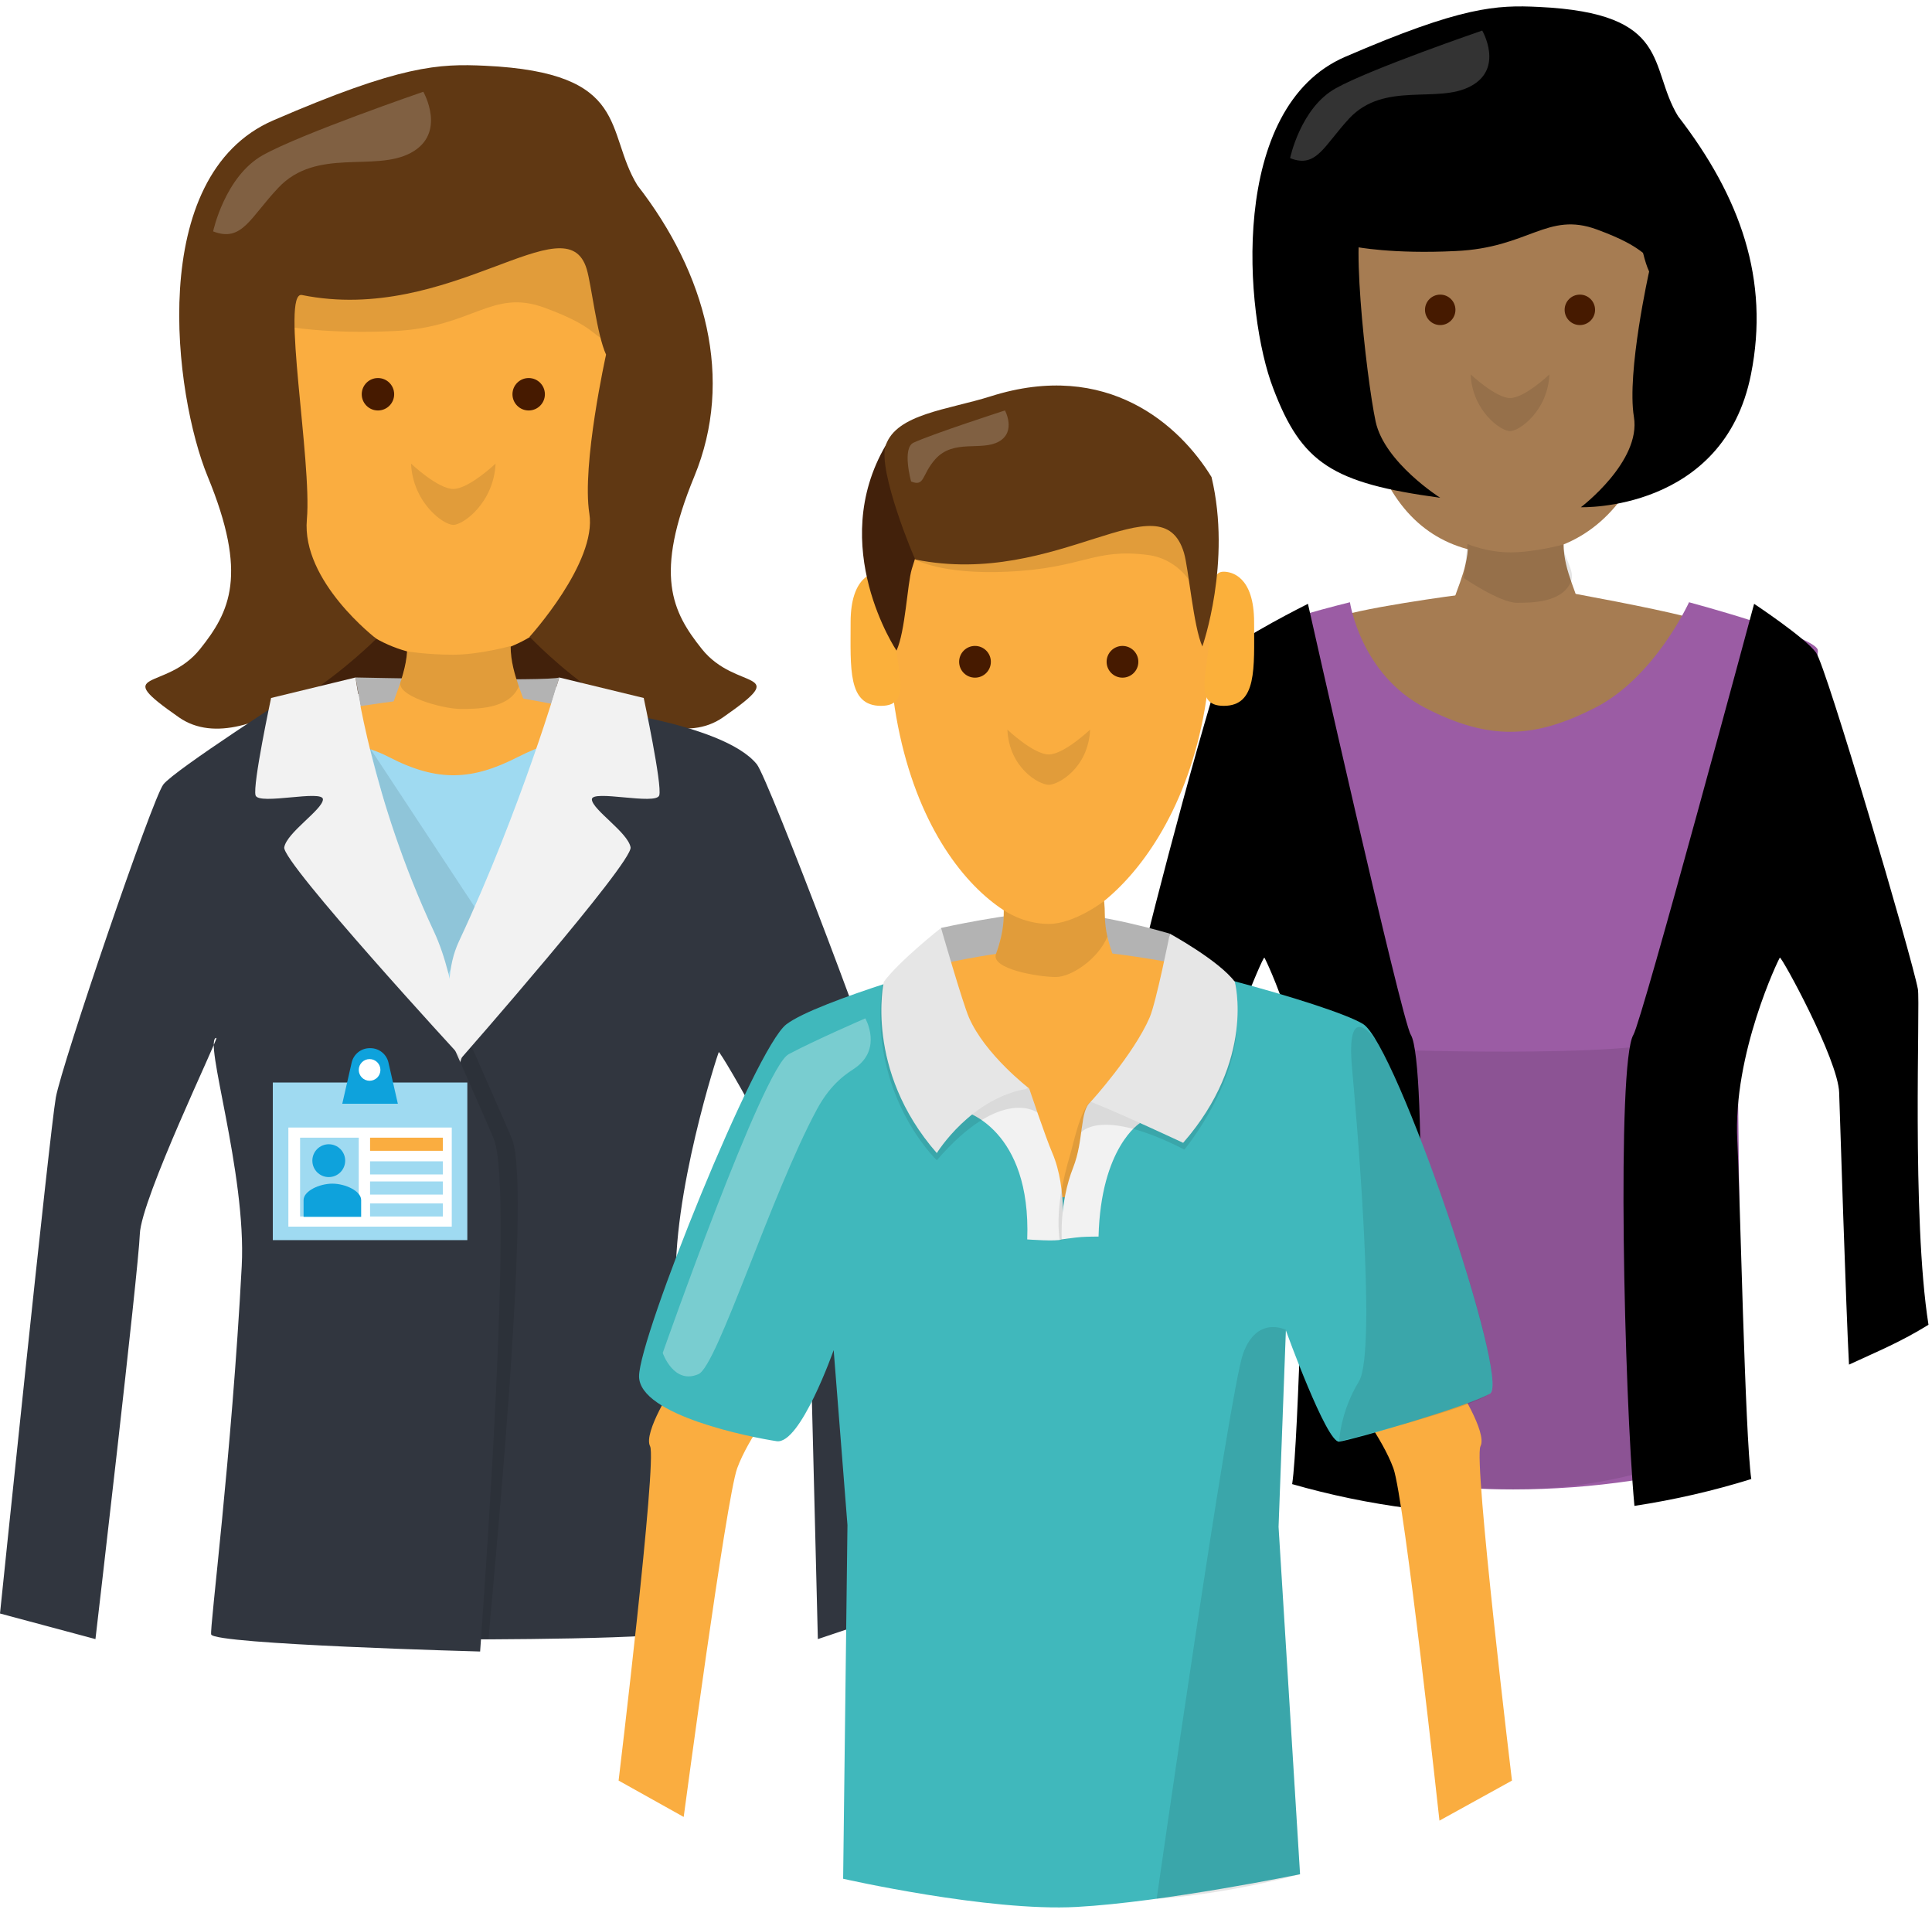 <svg xmlns="http://www.w3.org/2000/svg" width="909" height="900" viewBox="0 0 909 900">
  <defs>
    <filter id="a" width="200%" height="200%" x="-50%" y="-50%" filterUnits="objectBoundingBox">
      <feOffset in="SourceAlpha" result="shadowOffsetOuter1"/>
      <feGaussianBlur stdDeviation="4" in="shadowOffsetOuter1" result="shadowBlurOuter1"/>
      <feColorMatrix values="0 0 0 0 0 0 0 0 0 0 0 0 0 0 0 0 0 0 0.2 0" in="shadowBlurOuter1" result="shadowMatrixOuter1"/>
      <feMerge>
        <feMergeNode in="shadowMatrixOuter1"/>
        <feMergeNode in="SourceGraphic"/>
      </feMerge>
    </filter>
  </defs>
  <g fill="none" fill-rule="evenodd" filter="url(#a)">
    <path fill="#42210B" d="M118.159,337.673 C168.061,319.269 276.051,318.261 300.799,329.999 C314.792,336.638 300.799,252.775 300.799,252.775 L194.732,188.123 L135.355,209.672 C135.355,209.672 100.012,344.364 118.159,337.673 L118.159,337.673 Z"/>
    <path fill="#B3B3B3" d="M263.128,318.698 C258.471,320.645 167.291,318.698 167.291,318.698 L169.657,332.452 L255.564,343.974 L263.128,318.698 Z"/>
    <path fill="#FAAD40" d="M240.248,303.894 C240.248,267.492 215.934,271.516 215.934,271.516 C215.934,271.516 191.62,267.492 191.62,303.894 C191.62,332.177 159.79,353.387 215.934,353.387 C272.078,353.387 240.248,332.177 240.248,303.894"/>
    <path fill="#FAAD40" d="M189.418 329.362C189.418 329.362 132.371 336.733 122.986 342.036 113.601 347.339 124.506 415.735 215.993 415.847 337.679 415.991 309.361 349.952 315.55 345.53 321.735 341.106 213.85 322.852 213.85 322.852L189.418 329.362zM213.325 309.197C158.36 309.197 123.328 264.039 138.464 129.703 142.534 93.568 213.325 95.235 213.325 95.235 213.325 95.235 282.701 93.787 288.185 129.703 307.247 254.549 268.289 309.197 213.325 309.197"/>
    <path fill="#461A00" d="M241.112,185.465 C241.112,189.678 244.528,193.094 248.742,193.094 C252.953,193.094 256.369,189.678 256.369,185.465 C256.369,181.251 252.953,177.835 248.742,177.835 C244.528,177.835 241.112,181.251 241.112,185.465"/>
    <path fill="#FBB03B" d="M315.514,169.928 C315.514,192.131 316.971,210.129 300.922,210.129 C284.873,210.129 294.433,192.131 294.433,169.928 C294.433,147.725 297.337,145.636 300.922,145.636 C304.507,145.636 315.514,147.725 315.514,169.928"/>
    <path fill="#461A00" d="M185.453,185.465 C185.453,189.678 182.037,193.094 177.823,193.094 C173.612,193.094 170.196,189.678 170.196,185.465 C170.196,181.251 173.612,177.835 177.823,177.835 C182.037,177.835 185.453,181.251 185.453,185.465"/>
    <path fill="#000000" fill-opacity=".1" d="M193.396 218.083C194.254 236.532 208.641 246.925 213.282 246.925 217.924 246.925 232.311 236.532 233.169 218.083 233.169 218.083 220.575 230.013 213.282 230.013 205.989 230.013 193.396 218.083 193.396 218.083M191.536 306.429C191.536 306.429 190.874 315.807 188.665 320.183 185.17 327.115 208.097 333.501 216.714 333.501 224.17 333.501 239.704 333.601 244.102 322.853 244.102 322.853 239.948 310.374 240.249 303.894 240.249 303.894 225.657 307.991 213.283 307.991 200.909 307.991 191.536 306.429 191.536 306.429"/>
    <path fill="#FBB03B" d="M111.05,169.928 C111.05,192.131 109.593,210.129 125.642,210.129 C141.691,210.129 132.132,192.131 132.132,169.928 C132.132,147.725 129.227,145.636 125.642,145.636 C122.058,145.636 111.05,147.725 111.05,169.928"/>
    <path fill="#000000" fill-opacity=".1" d="M134.957,153.566 C134.957,153.566 153.61,157.208 185.452,155.736 C222.564,154.02 231.29,135.568 256.315,144.796 C281.339,154.02 278.233,158.351 287.512,161.184 C296.792,164.016 287.512,161.184 287.512,161.184 L287.428,88.384 L133.735,123.706 L134.957,153.566 Z"/>
    <path fill="#FFFFFF" d="M101.812,108.627 C101.812,108.627 107.221,83.174 124.898,73.296 C142.575,63.418 199.141,43.975 199.141,43.975 C199.141,43.975 210.188,63.21 193.395,72.258 C176.603,81.302 149.778,69.63 132.047,88.384 C118.887,102.307 115.176,113.819 101.812,108.627"/>
    <path fill="#603813" d="M330.273,305.362 C316.213,287.791 307.551,270.479 326.682,224.099 C345.539,178.375 332.184,128.691 299.885,87.159 C284.371,61.836 297.151,34.182 228.347,30.935 C206.486,29.902 188.725,30.592 128.562,56.632 C68.4,82.672 82.05,186.183 97.686,224.099 C116.817,270.479 108.155,287.791 94.095,305.362 C77.932,325.566 50.993,314.34 84.217,337.473 C117.443,360.603 177.064,300.471 177.064,300.471 C177.064,300.471 141.752,273.528 144.385,244.301 C146.838,217.041 132.099,136.766 142.047,138.779 C211.681,152.865 266.513,94.347 276.07,126.671 C278.303,134.223 280.796,157.283 285.151,166.812 C285.151,166.812 273.626,218.646 277.292,241.607 C280.955,264.571 249.176,299.541 249.176,299.541 C249.176,299.541 306.925,360.603 340.151,337.473 C373.378,314.34 346.436,325.566 330.273,305.362"/>
    <path fill="#FFFFFF" fill-opacity=".2" d="M100.274,108.849 C100.274,108.849 105.77,82.987 123.731,72.952 C141.691,62.918 199.163,43.162 199.163,43.162 C199.163,43.162 210.387,62.707 193.323,71.896 C176.263,81.088 149.008,69.229 130.994,88.281 C117.623,102.427 113.852,114.125 100.274,108.849"/>
    <path fill="#9FDAF1" d="M142.947,353.334 C142.947,353.334 159.769,344.139 182.952,356.115 C206.134,368.09 222.301,367.007 243.614,356.13 C264.924,345.249 281.961,345.535 281.961,345.535 C281.961,345.535 265.484,427.951 234.124,488.145 L189.234,488.145 L142.947,353.334 Z"/>
    <path fill="#31363F" d="M272.471,332.451 C272.471,332.451 211.023,516.586 208.154,524.345 C198.845,549.513 215.411,753.792 216.579,771.201 C216.579,771.201 321.036,771.417 322.541,766.758 C323.339,764.284 322.836,695.557 318.134,606.493 C315.817,562.584 337.855,495.323 338.174,494.922 C338.858,494.061 379.365,563.863 379.937,580.591 C380.512,597.316 384.795,771.059 384.795,771.059 L429.704,756.01 C429.704,756.01 422.817,544.05 419.96,528.243 C417.107,512.439 361.498,366.238 356.093,359.538 C339.959,339.548 272.471,332.451 272.471,332.451"/>
    <path fill="#000000" fill-opacity=".1" d="M147.96,325.464 C147.96,325.464 238.188,528.483 241.06,536.245 C250.37,561.412 231.031,753.737 229.863,771.145 L175.028,770.691 C175.028,770.691 183.191,684.691 187.892,595.627 C190.21,551.718 169.571,488.251 175.973,488.251 C177.072,488.251 145.765,376.04 151.012,369.214 C156.261,362.384 147.96,325.464 147.96,325.464"/>
    <path fill="#31363F" d="M139.402,325.464 C139.402,325.464 229.631,528.483 232.503,536.245 C241.812,561.412 227.061,759.498 225.896,776.906 C225.896,776.906 100.866,773.544 99.361,768.885 C98.564,766.411 109.029,684.691 113.731,595.627 C116.048,551.718 95.406,488.251 101.811,488.251 C102.91,488.251 66.354,563.865 65.782,580.59 C65.208,597.318 44.909,771.061 44.909,771.061 L0,759.022 C0,759.022 23.415,532.082 26.268,516.275 C29.121,500.471 71.604,375.856 76.85,369.027 C82.099,362.198 139.402,325.464 139.402,325.464"/>
    <polygon fill="#000000" fill-opacity=".1" points="205.327 469.255 225.313 429.662 173.885 351.623"/>
    <path fill="#F2F2F2" d="M167.29,318.698 C167.29,318.698 174.718,375.311 204.158,438.187 C215.187,461.735 217.188,497.566 217.188,497.566 C217.188,497.566 132.516,405.586 133.735,398.597 C134.957,391.612 151.623,380.99 151.942,376.115 C152.261,371.236 121.713,378.947 120.241,374.149 C118.77,369.349 127.547,328.341 127.547,328.341 L167.29,318.698 Z"/>
    <path fill="#F2F2F2" d="M263.128,318.698 C263.128,318.698 245.375,379.958 215.935,442.831 C204.906,466.382 217.19,497.566 217.19,497.566 C217.19,497.566 297.901,405.586 296.682,398.597 C295.46,391.612 278.794,380.99 278.475,376.115 C278.156,371.236 308.704,378.947 310.176,374.149 C311.648,369.349 302.871,328.341 302.871,328.341 L263.128,318.698 Z"/>
    <polygon fill="#9FDAF1" points="128.356 583.379 219.876 583.379 219.876 509.235 128.356 509.235"/>
    <polygon fill="#FFFFFF" points="135.676 577.029 212.552 577.029 212.552 530.411 135.676 530.411"/>
    <polygon fill="#FAAD40" points="174.116 541.364 208.342 541.364 208.342 535.185 174.116 535.185"/>
    <polygon fill="#9FDAF1" points="174.116 552.488 208.342 552.488 208.342 546.309 174.116 546.309"/>
    <polygon fill="#9FDAF1" points="174.116 561.959 208.342 561.959 208.342 555.78 174.116 555.78"/>
    <polygon fill="#9FDAF1" points="174.116 572.258 208.342 572.258 208.342 566.08 174.116 566.08"/>
    <polygon fill="#9FDAF1" points="141.193 572.258 168.794 572.258 168.794 535.185 141.193 535.185"/>
    <path fill="#0EA2DC" d="M162.408 545.999C162.408 550.263 158.949 553.722 154.684 553.722 150.419 553.722 146.961 550.263 146.961 545.999 146.961 541.734 150.419 538.276 154.684 538.276 158.949 538.276 162.408 541.734 162.408 545.999M142.833 572.418L169.923 572.418 169.923 564.536C169.923 560.271 162.467 556.813 156.378 556.813 150.289 556.813 142.833 560.271 142.833 564.536L142.833 572.418zM187.19 519.224L161.04 519.224 165.455 499.865C166.361 495.892 169.892 493.075 173.968 493.075L174.263 493.075C178.335 493.075 181.869 495.892 182.775 499.865L187.19 519.224z"/>
    <path fill="#FFFFFF" d="M178.989,503.313 C178.989,506.127 176.707,508.412 173.89,508.412 C171.076,508.412 168.794,506.127 168.794,503.313 C168.794,500.499 171.076,498.215 173.89,498.215 C176.707,498.215 178.989,500.499 178.989,503.313"/>
    <path fill="#A67C52" d="M735.658,255.896 C735.658,222.064 713.182,225.769 713.182,225.769 C713.182,225.769 690.71,222.064 690.71,255.896 C690.71,282.072 661.074,301.828 713.182,301.828 C765.047,301.828 735.658,282.072 735.658,255.896"/>
    <path fill="#A67C52" d="M688.24 279.604C688.24 279.604 635.141 286.517 626.497 291.456 617.852 296.395 627.981 359.864 712.936 360.111 826.047 360.358 799.622 298.866 805.302 294.914 810.982 290.962 710.715 273.924 710.715 273.924L688.24 279.604zM710.467 260.835C659.343 260.835 626.746 218.852 640.823 94.144 644.525 60.559 710.467 62.039 710.467 62.039 710.467 62.039 774.925 60.805 780.111 94.144 797.893 209.962 761.591 260.835 710.467 260.835"/>
    <path fill="#461A00" d="M743.314,138.594 C747.269,138.594 750.474,141.8 750.474,145.754 C750.474,149.712 747.269,152.918 743.314,152.918 C739.359,152.918 736.153,149.712 736.153,145.754 C736.153,141.8 739.359,138.594 743.314,138.594"/>
    <path fill="#FBB03B" d="M805.55,131.433 C805.55,152.176 806.784,168.723 791.966,168.723 C777.148,168.723 786.039,151.929 786.039,131.433 C786.039,110.936 788.757,108.959 791.966,108.959 C795.178,108.959 805.55,110.936 805.55,131.433"/>
    <path fill="#461A00" d="M677.62,138.594 C681.575,138.594 684.781,141.8 684.781,145.754 C684.781,149.712 681.575,152.918 677.62,152.918 C673.665,152.918 670.459,149.712 670.459,145.754 C670.459,141.8 673.665,138.594 677.62,138.594"/>
    <path fill="#000000" fill-opacity=".1" d="M691.944 176.131C692.685 193.172 706.022 202.803 710.467 202.803 714.913 202.803 728.247 193.172 728.991 176.131 728.991 176.131 717.381 187.243 710.467 187.243 703.797 187.243 691.944 176.131 691.944 176.131M690.463 255.896L688.735 271.947C688.735 271.947 705.774 283.556 713.678 283.556 720.592 283.556 734.916 283.556 739.115 273.678 741.339 268.245 735.163 262.069 735.657 256.143 735.657 256.143 722.076 259.848 710.713 259.848 699.354 259.848 690.463 255.896 690.463 255.896"/>
    <path fill="#FBB03B" d="M615.631,131.433 C615.631,152.176 614.397,168.723 629.215,168.723 C644.033,168.723 635.141,151.929 635.141,131.433 C635.141,110.936 632.424,108.959 629.215,108.959 C626.003,108.959 615.631,110.936 615.631,131.433"/>
    <path fill="#000000" d="M637.858,116.121 C637.858,116.121 655.147,119.58 684.783,118.096 C719.358,116.615 727.921,99.33 751.384,107.971 C774.846,116.615 771.909,120.567 780.938,123.282 C789.968,125.999 780.938,123.282 780.938,123.282 L780.938,55.62 L637.283,88.462 L637.858,116.121 Z"/>
    <path fill="#000000" d="M823.825,176.131 C832.717,131.68 818.886,92.662 789.497,54.631 C775.419,31.417 787.026,6.228 724.049,3.264 C704.045,2.277 687.746,3.017 632.92,26.725 C577.844,50.432 585.502,147.731 599.085,182.797 C612.419,217.867 626.744,227.251 677.621,234.164 C677.621,234.164 651.44,217.62 647.244,198.358 C642.799,177.612 634.154,99.575 643.046,101.553 C706.763,114.392 758.874,61.297 767.515,90.931 C769.493,97.848 771.714,118.837 775.913,127.728 C775.913,127.728 765.294,175.144 768.752,196.133 C772.208,217.123 743.806,238.61 743.806,238.61 C743.806,238.61 810.982,240.831 823.825,176.131"/>
    <path fill="#FFFFFF" fill-opacity=".2" d="M606.987,74.387 C606.987,74.387 611.926,50.679 628.472,41.542 C644.774,32.404 697.378,14.379 697.378,14.379 C697.378,14.379 707.751,32.157 691.946,40.554 C676.384,48.951 651.441,38.086 634.895,55.618 C622.792,68.707 619.337,79.326 606.987,74.387"/>
    <path fill="#9B5CA4" d="M855.19,305.533 C852.721,298.867 794.684,283.306 794.684,283.306 C794.684,283.306 778.632,318.623 750.477,332.946 C722.322,347.269 701.081,348.75 670.458,332.946 C640.082,317.139 635.142,283.306 635.142,283.306 C635.142,283.306 593.65,293.434 589.945,298.373 C586.243,303.312 635.142,465.558 635.142,465.558 L622.612,689.972 C651.255,696.931 681.164,700.648 711.95,700.648 C749.746,700.648 786.232,695.062 820.66,684.714 C817.875,578.101 817.767,490.921 817.156,469.756 C816.416,444.815 857.661,312.2 855.19,305.533"/>
    <path fill="#000000" d="M902.362 465.311C899.644 450.494 859.142 313.187 854.45 307.014 849.51 300.101 825.308 284.047 825.308 284.047 825.308 284.047 772.703 479.635 768.504 486.795 760.573 500.013 764.167 655.939 768.992 708.395 787.813 705.539 806.176 701.295 823.977 695.763 821.052 676.51 818.601 558.941 817.404 536.681 815.182 495.932 836.914 450.988 837.411 450.494 838.151 449.754 864.822 498.403 865.316 513.961 865.511 520.094 868.657 618.732 869.945 641.943 883.899 635.494 894.38 631.232 907.349 623.187 899.331 572.689 903.521 471.635 902.362 465.311M615.385 284.049C615.385 284.049 582.784 300.346 577.845 306.522 572.905 312.695 539.564 438.887 536.846 453.704 535.579 460.63 530.152 512.936 524.734 566.684 537.984 574.277 551.737 581.085 565.934 587.053 569.811 552.074 573.194 520.243 573.399 513.962 573.893 498.402 594.146 449.752 594.887 450.496 595.381 450.989 617.115 495.934 614.891 536.68 613.645 559.86 611.041 678.281 607.956 698.155 625.862 703.28 644.307 707.118 663.197 709.556 668.073 656.822 671.779 500.111 663.79 486.796 659.345 479.633 615.385 284.049 615.385 284.049"/>
    <path fill="#000000" fill-opacity=".1" d="M711.949,700.637 C743.331,700.637 773.806,694.296 802.954,682.426 C800.766,588.35 797.479,478.185 794.189,485.703 C788.51,498.69 653.911,493.818 653.911,493.818 L642.588,690.139 C665.075,697.008 688.252,700.637 711.949,700.637"/>
    <path fill="#FAAD40" d="M316.999 651.586C316.999 651.586 302.512 673.858 305.865 680.344 309.215 686.83 291.053 837.618 291.053 837.618L321.676 854.722C321.676 854.722 341.647 704.991 346.836 690.722 352.026 676.452 366.296 658.183 366.296 658.183L316.999 651.586zM685.426 651.586C685.426 651.586 699.913 673.858 696.56 680.344 693.21 686.83 711.372 837.627 711.372 837.627L677.257 856.455C677.257 856.455 660.778 704.991 655.589 690.722 650.399 676.452 636.129 658.183 636.129 658.183L685.426 651.586z"/>
    <path fill="#40B8BC" d="M453.834,451.394 C453.834,451.394 384.689,470.626 369.971,481.871 C355.255,493.112 300.676,628.905 300.676,647.436 C300.676,665.964 354.241,676.287 365.417,677.964 C376.59,679.637 392.241,635.111 392.241,635.111 L398.725,717.412 L396.693,883.799 C396.693,883.799 465.061,899.344 506.541,897.06 C548.017,894.779 611.669,881.677 611.669,881.677 L601.552,718.264 L604.995,625.829 C604.995,625.829 624.202,678.906 630.074,678.189 C635.95,677.476 690.49,661.705 700.994,655.592 C711.023,649.756 656.887,491.225 641.319,481.711 C625.752,472.197 534.846,447.984 517.166,448.836 C499.482,449.684 453.834,451.394 453.834,451.394"/>
    <path fill="#B3B3B3" d="M493.984,449.549 C513.172,449.546 539.494,456.562 547.79,458.916 C549.993,447.448 550.417,439.229 550.417,439.229 C550.417,439.229 517.04,429.095 493.984,429.098 C475.888,429.101 442.755,436.526 442.755,436.526 C442.755,436.526 443.571,444.692 446.776,456.117 C456.14,454.16 479.726,449.552 493.984,449.549"/>
    <path fill="#FAAD40" d="M519.815,430.631 C519.815,395.011 496.024,401.229 496.024,401.229 C496.024,401.229 472.231,395.011 472.231,430.631 C472.231,458.305 441.087,479.06 496.024,479.06 C550.959,479.06 519.815,458.305 519.815,430.631"/>
    <path fill="#FAAD40" d="M422.87 459.601C416.82 463.021 446.564 491.983 470.409 518.857 482.761 532.783 488.185 563.26 500.984 563.269 514.269 563.281 514.712 541.65 526.556 527.095 548.149 500.564 566.161 462.398 570.071 459.601 576.124 455.273 513.3 445.928 493.986 446.142 475.89 446.341 432.053 454.413 422.87 459.601M493.47 435.819C467.052 435.819 405.409 384.795 420.217 253.348 424.203 217.99 493.47 219.621 493.47 219.621 493.47 219.621 561.356 218.204 566.723 253.348 585.376 375.51 519.888 435.819 493.47 435.819"/>
    <path fill="#461A00" d="M520.66,311.319 C520.66,315.443 524.001,318.783 528.125,318.783 C532.248,318.783 535.589,315.443 535.589,311.319 C535.589,307.196 532.248,303.855 528.125,303.855 C524.001,303.855 520.66,307.196 520.66,311.319"/>
    <path fill="#FBB03B" d="M590.055,292.708 C590.055,314.432 591.478,332.045 575.776,332.045 C560.073,332.045 569.428,314.432 569.428,292.708 C569.428,270.983 572.269,268.937 575.776,268.937 C579.285,268.937 590.055,270.983 590.055,292.708"/>
    <path fill="#461A00" d="M466.198,311.319 C466.198,315.443 462.856,318.783 458.733,318.783 C454.609,318.783 451.268,315.443 451.268,311.319 C451.268,307.196 454.609,303.855 458.733,303.855 C462.856,303.855 466.198,307.196 466.198,311.319"/>
    <path fill="#000000" fill-opacity=".1" d="M473.97 343.236C474.81 361.288 488.887 369.18 493.429 369.18 497.968 369.18 512.048 361.288 512.888 343.236 512.888 343.236 500.563 354.911 493.429 354.911 486.292 354.911 473.97 343.236 473.97 343.236M472.271 428.202C472.271 428.202 472.973 437.424 468.632 448.704 465.92 455.747 488.353 459.603 496.787 459.603 504.083 459.603 516.728 451.109 521.032 440.59 519.386 434.068 520.111 427.57 519.386 423.925 519.386 423.925 505.537 434.64 493.428 434.64 481.322 434.64 472.271 428.202 472.271 428.202"/>
    <path fill="#FBB03B" d="M400.212,292.708 C400.212,314.432 398.788,332.045 414.491,332.045 C430.194,332.045 420.839,314.432 420.839,292.708 C420.839,270.983 417.998,268.937 414.491,268.937 C410.981,268.937 400.212,270.983 400.212,292.708"/>
    <path fill="#42210B" d="M416.74,209.477 C424.575,196.686 425.742,208.676 440.341,209.54 C449.446,210.079 434.065,250.644 429.008,267.625 C426.847,274.894 426.001,296.877 421.805,306.056 C421.805,306.056 388.922,257.034 416.74,209.477"/>
    <path fill="#000000" fill-opacity=".1" d="M430.682,263.211 C430.682,263.211 442.812,270.377 473.971,268.939 C510.283,267.259 514.31,257.742 540.192,261.08 C553.4,262.784 559.706,273.261 559.706,273.261 L561.072,219.609 L432.078,251.28 L430.682,263.211 Z"/>
    <path fill="#603813" d="M570.016,224.41 C555.074,200.02 521.032,169.046 466.197,186.41 C446.103,192.769 421.824,194.65 416.741,209.476 C412.74,221.142 430.331,263.14 430.683,263.212 C497.744,276.777 546.442,224.41 557.07,260.115 C559.234,267.383 561.518,294.935 565.714,304.114 C565.714,304.114 579.608,264.581 570.016,224.41"/>
    <path fill="#FFFFFF" fill-opacity=".2" d="M428.669,226.494 C428.669,226.494 424.302,210.804 429.828,208.245 C438.936,204.035 472.828,193.076 472.828,193.076 C472.828,193.076 478.228,203.021 470.02,207.695 C461.812,212.372 448.703,206.337 440.038,216.032 C433.606,223.225 435.201,229.178 428.669,226.494"/>
    <path fill="#F2F2F2" d="M484.229,512.041 C484.229,512.041 492.004,535.168 495.023,542.15 C502.59,559.646 499.568,583.047 499.568,583.047 C497.274,584.097 483.305,583.047 483.305,583.047 C485.219,531.195 453.835,522.834 453.835,522.834 C461.314,512.808 484.229,512.041 484.229,512.041"/>
    <path fill="#000000" fill-opacity=".1" d="M513.205,518.29 C508.127,522.266 505.213,537.531 503.431,543.463 C501.661,549.363 500.385,554.9 499.467,559.867 C496.849,573.991 498.597,583.484 498.597,583.484 L502.751,582.683 C502.751,582.683 517.19,531.792 513.205,518.29"/>
    <path fill="#F2F2F2" d="M513.205,518.29 C507.913,522.513 510.038,536.234 504.915,549.251 C498.354,565.919 499.567,583.047 499.567,583.047 C499.567,583.047 505.824,582.12 508.693,581.919 C511.697,581.705 516.865,581.708 516.865,581.708 C517.927,539.629 536.375,528.285 536.375,528.285 C528.892,518.26 518.017,514.45 513.205,518.29"/>
    <path fill="#000000" fill-opacity=".1" d="M513.205 518.29C509.794 519.711 508.693 532.71 508.693 532.71 508.693 532.71 517.894 520.617 557.237 540.782 557.237 540.782 586.638 505.508 581.241 472.699 579.167 460.109 516.335 516.987 513.205 518.29M484.229 512.041L488.106 523.367C488.106 523.367 471.091 510.656 440.766 545.807 440.766 545.807 408.376 515.039 415.07 463.241 415.07 463.241 421.619 461.086 425.141 463.557 441.389 474.949 481.656 510.969 484.229 512.041"/>
    <path fill="#E6E6E6" d="M442.755 436.527C442.755 436.527 452.856 471.626 455.875 478.612 463.442 496.107 484.229 512.041 484.229 512.041 456.959 516.017 440.765 542.433 440.765 542.433 406.554 503.28 415.828 461.848 415.828 461.848 423.307 451.822 442.755 436.527 442.755 436.527M550.418 439.228C550.418 439.228 543.943 471.628 540.922 478.611 533.355 496.106 513.203 518.291 513.203 518.291 527.548 523.946 556.666 537.604 556.666 537.604 590.877 498.451 580.972 461.846 580.972 461.846 573.489 451.821 550.418 439.228 550.418 439.228"/>
    <path fill="#FFFFFF" fill-opacity=".3" d="M311.81,636.449 C311.81,636.449 358.93,502.41 371.045,495.924 C383.16,489.438 407.122,479.061 407.122,479.061 C407.122,479.061 415.321,493.33 402.319,502.41 C399.164,504.613 391.305,508.962 384.355,521.868 C362.657,562.15 337.518,642.468 328.675,646.396 C316.999,651.585 311.81,636.449 311.81,636.449"/>
    <path fill="#000000" fill-opacity=".1" d="M630.075 677.962C630.075 677.962 692.742 662.634 700.993 655.476 709.869 647.78 666.011 520.568 648.683 491.473 646.049 487.052 633.23 470.095 636.128 502.407 637.703 519.936 648.111 635.597 639.361 649.86 630.611 664.126 630.075 677.962 630.075 677.962M611.669 881.678L601.55 718.262 604.996 625.595C604.996 625.595 591.397 618.619 584.875 636.779 578.355 654.94 544.21 893.26 544.21 893.26 577.94 891.014 611.669 881.678 611.669 881.678"/>
  </g>
</svg>
